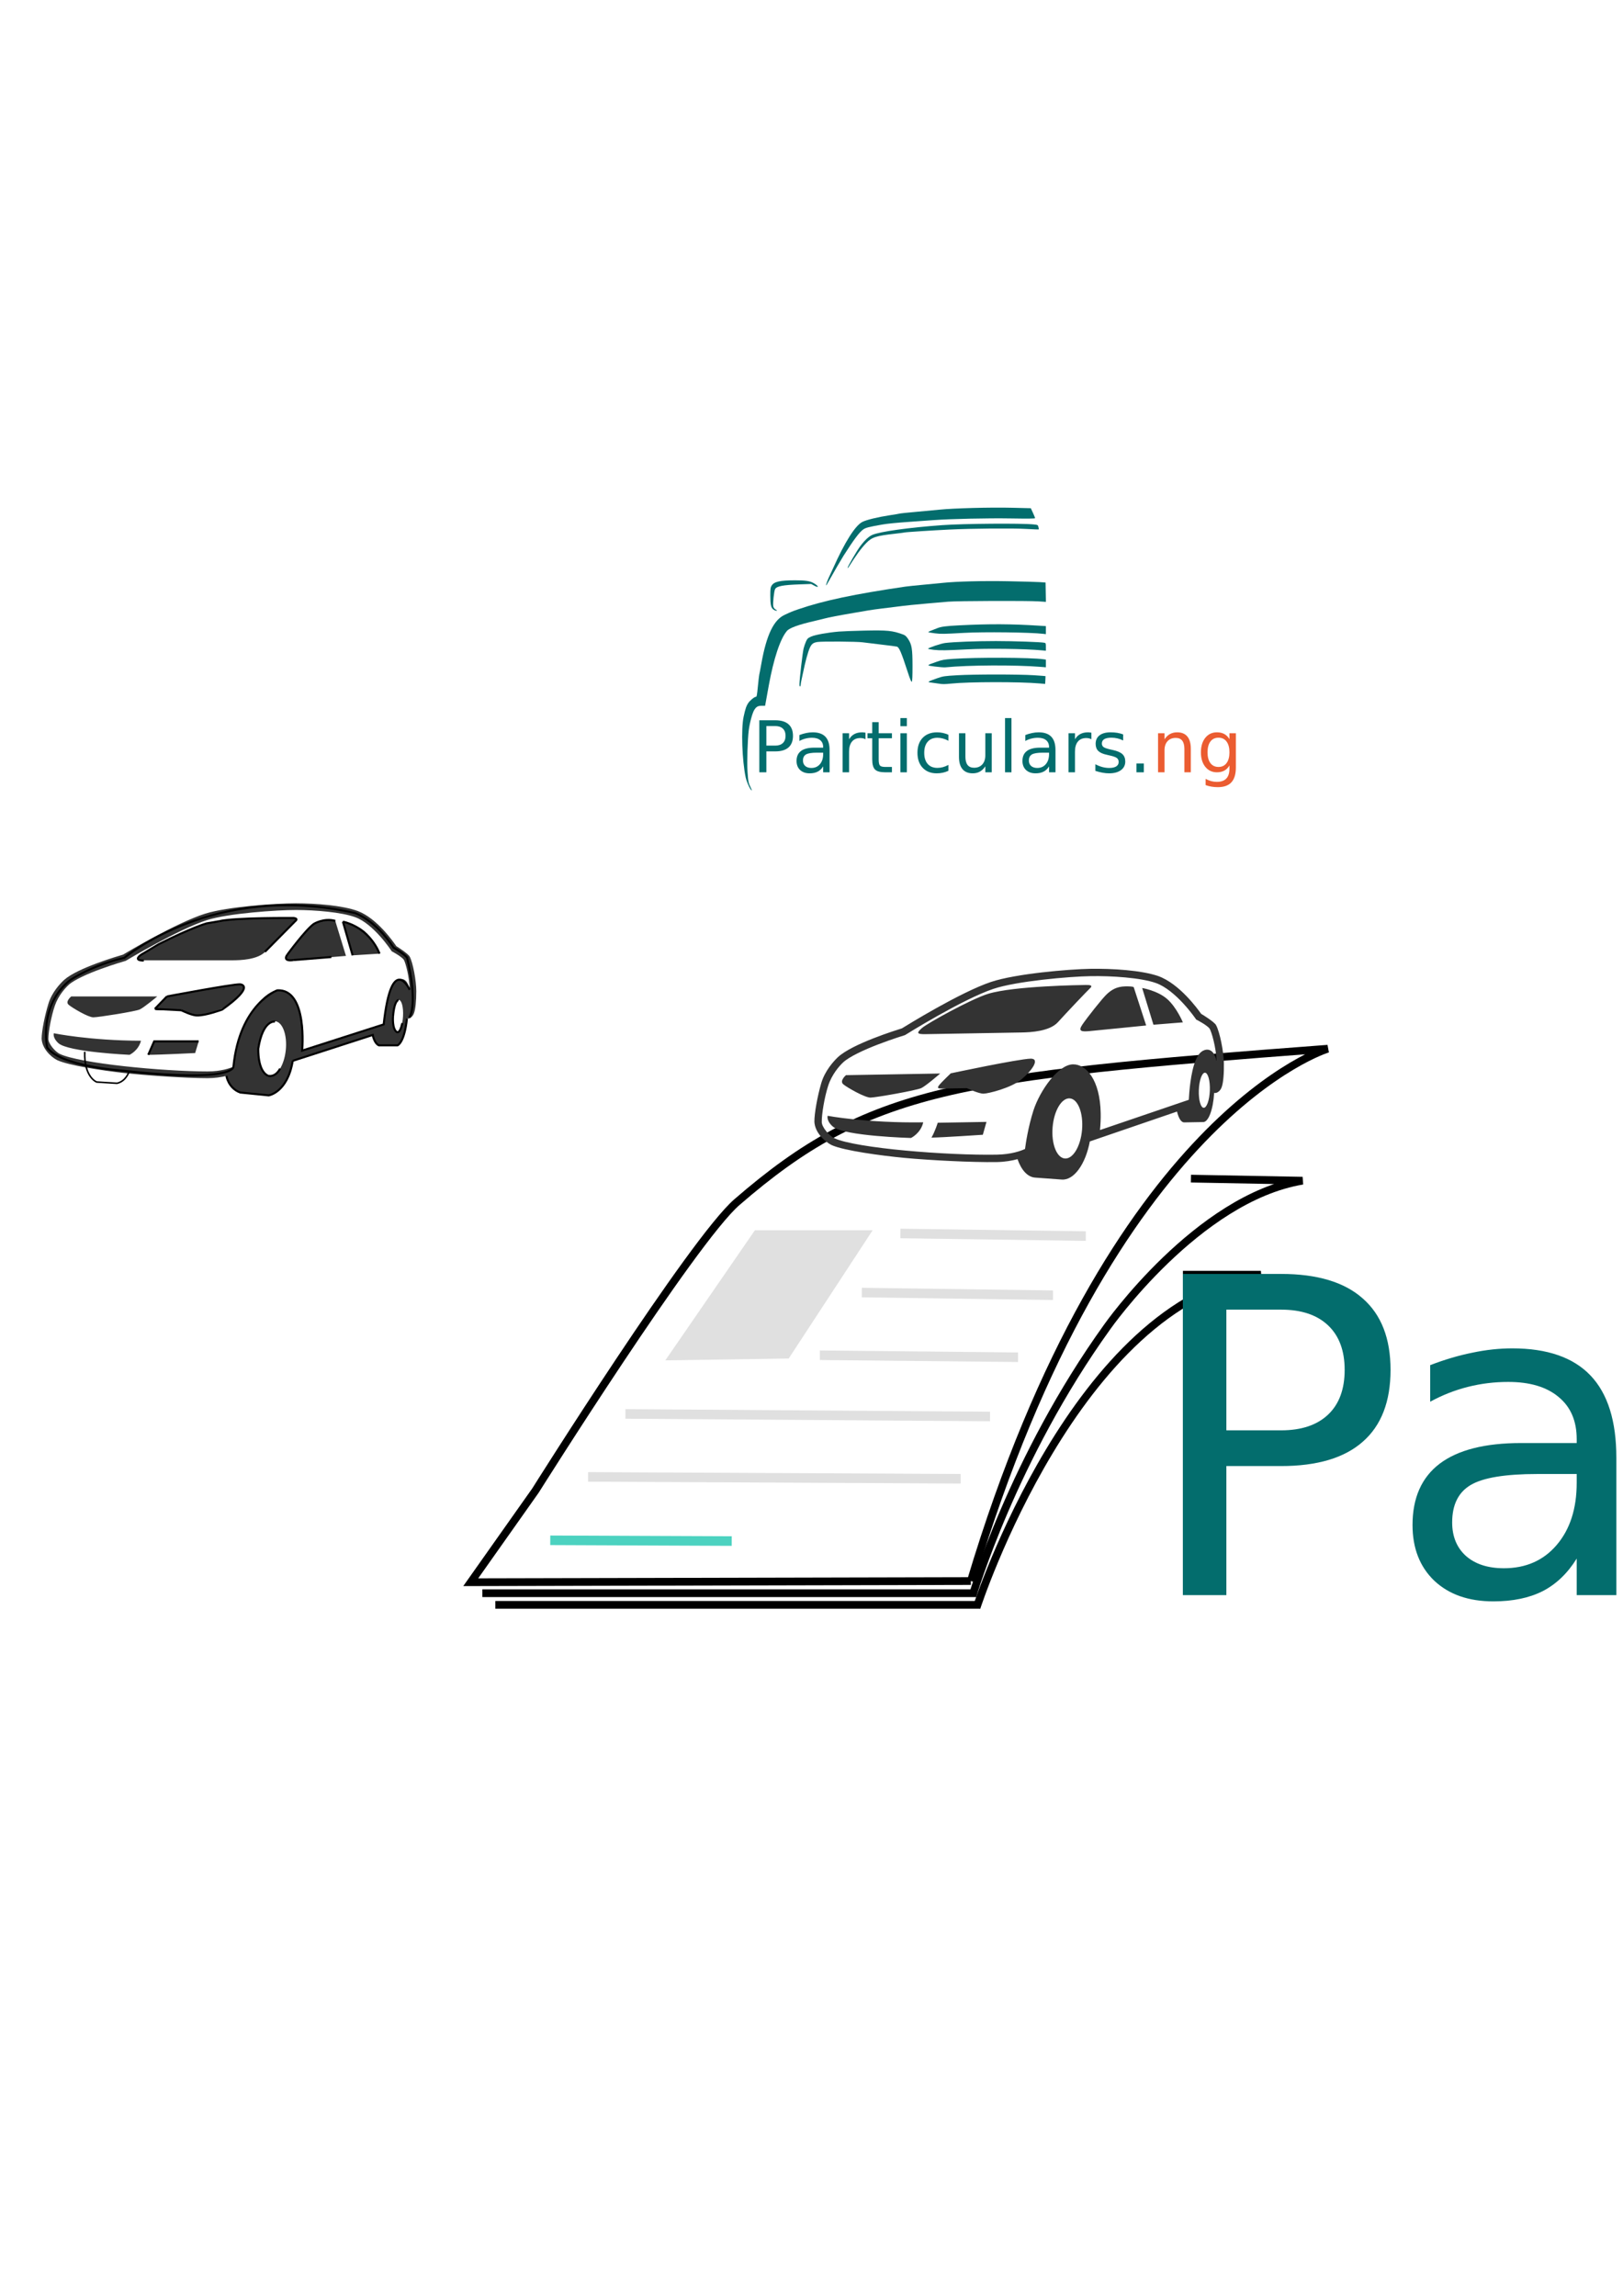 <?xml version="1.0" encoding="UTF-8" standalone="no"?>
<!-- Created with Inkscape (http://www.inkscape.org/) -->

<svg
   xmlns:dc="http://purl.org/dc/elements/1.1/"
   xmlns:cc="http://creativecommons.org/ns#"
   xmlns:rdf="http://www.w3.org/1999/02/22-rdf-syntax-ns#"
   xmlns:svg="http://www.w3.org/2000/svg"
   xmlns="http://www.w3.org/2000/svg"
   xmlns:xlink="http://www.w3.org/1999/xlink"
   xmlns:sodipodi="http://sodipodi.sourceforge.net/DTD/sodipodi-0.dtd"
   xmlns:inkscape="http://www.inkscape.org/namespaces/inkscape"
   width="210mm"
   height="297mm"
   viewBox="0 0 210 297"
   version="1.1"
   id="svg4547"
   inkscape:version="0.92.4 (5da689c313, 2019-01-14)"
   sodipodi:docname="logo.svg">
  <defs
     id="defs4541">
    <linearGradient
       inkscape:collect="always"
       xlink:href="#7db19e5e-7cc3-41df-8a16-c81cf46c1195"
       id="linearGradient1414"
       gradientUnits="userSpaceOnUse"
       gradientTransform="rotate(4.65,1291.924,-1733.373)"
       x1="758.38"
       y1="801.59"
       x2="758.38"
       y2="131.56" />
    <linearGradient
       id="7db19e5e-7cc3-41df-8a16-c81cf46c1195"
       x1="758.38"
       y1="801.59"
       x2="758.38"
       y2="131.56"
       gradientTransform="rotate(4.65,1291.924,-1733.373)"
       gradientUnits="userSpaceOnUse">
      <stop
         offset="0"
         stop-color="gray"
         stop-opacity="0.25"
         id="stop1463" />
      <stop
         offset="0.54"
         stop-color="gray"
         stop-opacity="0.12"
         id="stop1465" />
      <stop
         offset="1"
         stop-color="gray"
         stop-opacity="0.1"
         id="stop1467" />
    </linearGradient>
    <linearGradient
       inkscape:collect="always"
       xlink:href="#7db19e5e-7cc3-41df-8a16-c81cf46c1195"
       id="linearGradient1416"
       gradientTransform="rotate(-10.87,147.515,1302.021)"
       x1="685.97"
       y1="797.2"
       x2="685.97"
       y2="126.94" />
    <linearGradient
       inkscape:collect="always"
       xlink:href="#7db19e5e-7cc3-41df-8a16-c81cf46c1195"
       id="linearGradient1418"
       gradientTransform="matrix(1.339,0,0,1.339,-60.654,1223.679)"
       x1="517.93"
       y1="719.46"
       x2="517.93"
       y2="49.68" />
    <linearGradient
       inkscape:collect="always"
       xlink:href="#7db19e5e-7cc3-41df-8a16-c81cf46c1195"
       id="linearGradient1420"
       gradientTransform="matrix(1.339,0,0,1.339,-60.654,593.529)"
       x1="356.17"
       y1="639.4"
       x2="356.17"
       y2="574" />
    <linearGradient
       gradientUnits="userSpaceOnUse"
       y2="130.21"
       x2="378.37"
       y1="732.81"
       x1="378.37"
       id="a91ba363-77be-43f7-9cf6-91c4a3880d9c">
      <stop
         id="stop4162"
         stop-opacity="0.25"
         stop-color="gray"
         offset="0" />
      <stop
         id="stop4164"
         stop-opacity="0.12"
         stop-color="gray"
         offset="0.54" />
      <stop
         id="stop4166"
         stop-opacity="0.1"
         stop-color="gray"
         offset="1" />
    </linearGradient>
    <linearGradient
       xlink:href="#a91ba363-77be-43f7-9cf6-91c4a3880d9c"
       y2="248.16"
       x2="274.44"
       y1="409.32"
       x1="274.44"
       id="d1e6aa0e-d79d-4f6f-afbb-c37e9ed80ff9" />
    <linearGradient
       xlink:href="#a91ba363-77be-43f7-9cf6-91c4a3880d9c"
       y2="261.01"
       x2="274.44"
       y1="361.44"
       x1="274.44"
       id="a279b039-1afd-4281-8292-ccd5c8c9b734" />
    <clipPath
       transform="translate(-179 -60.54)"
       id="42e7b1d1-2be2-47b0-aacb-a853df270819">
      <rect
         height="96.93"
         width="143.79"
         y="322.72"
         x="381.54"
         data-name="&lt;Rectangle&gt;"
         id="cf34cfb5-9399-4bae-9cea-d47bbef6cb3a"
         style="fill:#ffffff" />
    </clipPath>
    <linearGradient
       xlink:href="#a91ba363-77be-43f7-9cf6-91c4a3880d9c"
       y2="454.87"
       x2="274.44"
       y1="616.03"
       x1="274.44"
       id="972637f2-71db-4198-9c75-a0854a7fe249" />
    <linearGradient
       xlink:href="#a91ba363-77be-43f7-9cf6-91c4a3880d9c"
       y2="467.72"
       x2="274.44"
       y1="568.15"
       x1="274.44"
       id="6c85befd-f960-412c-83e0-663d4b13bf85" />
    <clipPath
       transform="translate(-179 -60.54)"
       id="f66b8fac-771d-49bf-85c7-4ce29a79f723">
      <rect
         height="96.93"
         width="143.79"
         y="529.42"
         x="381.54"
         data-name="&lt;Rectangle&gt;"
         id="7439734d-5f7c-428f-88ce-e68b86a45c07"
         style="fill:#ffffff" />
    </clipPath>
    <linearGradient
       xlink:href="#a91ba363-77be-43f7-9cf6-91c4a3880d9c"
       gradientTransform="rotate(90,662.7,498.69)"
       y2="409.67"
       x2="688.18"
       y1="568.49"
       x1="688.18"
       id="013b841e-9a42-49b8-8a36-6db9ed002b72" />
    <linearGradient
       gradientUnits="userSpaceOnUse"
       y2="362.71"
       x2="810.6"
       y1="767.54"
       x1="810.6"
       id="f8cab3c1-d868-48bc-b87d-cd2075ddc26a"
       gradientTransform="matrix(0.265,0,0,0.265,-323.882,-16.18)">
      <stop
         id="stop4179"
         stop-opacity="0.25"
         stop-color="#b3b3b3"
         offset="0" />
      <stop
         id="stop4181"
         stop-opacity="0.1"
         stop-color="#b3b3b3"
         offset="0.54" />
      <stop
         id="stop4183"
         stop-opacity="0.05"
         stop-color="#b3b3b3"
         offset="1" />
    </linearGradient>
    <linearGradient
       gradientUnits="userSpaceOnUse"
       y2="487.6"
       x2="685.49"
       y1="507.08"
       x1="685.49"
       id="043d467e-585e-47c7-bb2c-06dd6f5be04b">
      <stop
         id="stop4186"
         stop-opacity="0.12"
         offset="0" />
      <stop
         id="stop4188"
         stop-opacity="0.09"
         offset="0.55" />
      <stop
         id="stop4190"
         stop-opacity="0.02"
         offset="1" />
    </linearGradient>
    <linearGradient
       xlink:href="#043d467e-585e-47c7-bb2c-06dd6f5be04b"
       y2="425.15"
       x2="774.99"
       y1="484.73"
       x1="774.99"
       id="be08032f-102d-431e-9b5f-1e4ebfc8159b"
       gradientTransform="matrix(0.265,0,0,0.265,-323.882,-16.18)" />
  </defs>
  <sodipodi:namedview
     id="base"
     pagecolor="#ffffff"
     bordercolor="#666666"
     borderopacity="1.0"
     inkscape:pageopacity="0.0"
     inkscape:pageshadow="2"
     inkscape:zoom="0.28551838"
     inkscape:cx="1504.0326"
     inkscape:cy="230.54728"
     inkscape:document-units="mm"
     inkscape:current-layer="layer1"
     showgrid="false"
     inkscape:window-width="1600"
     inkscape:window-height="838"
     inkscape:window-x="-8"
     inkscape:window-y="-8"
     inkscape:window-maximized="1" />
  <g
     inkscape:label="Layer 1"
     inkscape:groupmode="layer"
     id="layer1">
    <path
       style="fill:none;fill-opacity:1;stroke:#000000;stroke-width:1;stroke-linecap:butt;stroke-linejoin:miter;stroke-miterlimit:4;stroke-dasharray:none;stroke-opacity:1"
       d="m 125.618,204.533 -64.71,0.151 8.371,-11.85 c 0,0 20.351,-32.372 26.076,-37.322 17.068,-14.794 28.597,-16.238 76.448,-19.844 0,0 -28.043,8.388 -46.186,68.865 z"
       id="path5094"
       inkscape:connector-curvature="0"
       sodipodi:nodetypes="cccccc" />
    <g
       id="g5130"
       transform="translate(0.201,0.154)">
      <path
         sodipodi:nodetypes="cccc"
         inkscape:connector-curvature="0"
         id="path5096"
         d="m 125.639,206.274 c 0,0 5.168,-17.745 17.438,-34.795 0,0 11.651,-16.624 25.258,-18.892 l -14.44,-0.267"
         style="fill:none;fill-opacity:1;stroke:#000000;stroke-width:1;stroke-linecap:butt;stroke-linejoin:miter;stroke-miterlimit:4;stroke-dasharray:none;stroke-opacity:1" />
      <path
         sodipodi:nodetypes="cc"
         inkscape:connector-curvature="0"
         id="path5110"
         d="M 126.105,205.952 H 62.214"
         style="fill:none;fill-opacity:1;stroke:#000000;stroke-width:1;stroke-linecap:butt;stroke-linejoin:miter;stroke-miterlimit:4;stroke-dasharray:none;stroke-opacity:1" />
    </g>
    <g
       id="g5126"
       transform="translate(0.199,-0.116)">
      <path
         sodipodi:nodetypes="ccc"
         inkscape:connector-curvature="0"
         id="path5100"
         d="m 126.168,208.065 c 0,0 12.86,-39.569 36.781,-43.043 h -10.089"
         style="fill:none;fill-opacity:1;stroke:#000000;stroke-width:1;stroke-linecap:butt;stroke-linejoin:miter;stroke-miterlimit:4;stroke-dasharray:none;stroke-opacity:1" />
      <path
         inkscape:connector-curvature="0"
         id="path5112"
         d="M 126.642,207.729 H 63.894"
         style="fill:none;fill-opacity:1;stroke:#000000;stroke-width:1;stroke-linecap:butt;stroke-linejoin:miter;stroke-miterlimit:4;stroke-dasharray:none;stroke-opacity:1"
         sodipodi:nodetypes="cc" />
    </g>
    <g
       id="g1588"
       transform="matrix(0.265,0,0,0.265,-562.874,-331.718)">
      <path
         sodipodi:nodetypes="cccccccccccc"
         id="path1951-0"
         d="m 114.685,1863.675 c 38.807,87.65 38.352,117.202 -19.839,193.307 -19.515,25.474 -52.104,85.552 -54.841,117.617 -3.259,39.105 28.789,80.631 60.222,104.131 57.297,42.829 150.545,42.624 219.72,20.039 172.921,-45.213 575.073,33.531 683.99,17.481 168.48,-75.712 251.615,-303.099 273.373,-447.095 33.065,-138.905 -26.662,-220.239 -154.687,-233.443 -169.666,30.278 -182.849,55.243 -271.387,26.677 -323.266,67.683 -303.12,24.367 -541.276,-18.567 -89.559,-4.76 -162.431,18.197 -191.774,77.454 -23.156,76.354 -24.094,95.865 -3.499,142.399 z"
         inkscape:connector-curvature="0"
         style="opacity:0.04;fill:#6c63ff;stroke-width:1.862" />
      <g
         id="g1524">
        <polygon
           style="fill:url(#linearGradient1414)"
           points="363.91,62.28 853.53,102.43 799.57,770 309.95,729.85 "
           id="polygon1485-7"
           transform="matrix(1.339,0,0,1.339,-60.654,1223.679)" />
        <polygon
           style="fill:url(#linearGradient1416)"
           points="214,93.34 696.42,0 821.86,657.75 339.44,751.09 "
           id="polygon1489-1"
           transform="matrix(1.339,0,0,1.339,-60.654,1223.679)" />
        <polygon
           points="793.7,760.47 317.27,721.39 369.78,71.81 846.21,110.88 "
           id="polygon1487-2"
           style="opacity:0.795;fill:#016868;fill-opacity:1"
           transform="matrix(1.339,0,0,1.339,-60.654,1223.679)" />
        <polygon
           style="fill:#f9f0ae;fill-opacity:1"
           points="813.67,650.15 344.25,740.98 222.19,100.94 691.61,10.12 "
           id="polygon1491-4"
           transform="matrix(1.339,0,0,1.339,-60.654,1223.679)" />
        <rect
           style="fill:url(#linearGradient1418);stroke-width:1.339"
           x="303.836"
           y="1290.176"
           width="657.53"
           height="896.507"
           id="rect1493-9" />
        <rect
           style="fill:#ffffff;stroke-width:1.339"
           x="312.697"
           y="1302.249"
           width="639.821"
           height="872.347"
           id="rect1495-8" />
        <rect
           style="fill:url(#linearGradient1420);stroke-width:1.339"
           x="372.635"
           y="1361.834"
           width="86.909"
           height="87.539"
           id="rect1509-1" />
        <rect
           x="380.117"
           y="1369.383"
           width="71.918"
           height="72.44"
           id="rect1511-1"
           style="opacity:0.503;fill:#016868;fill-opacity:1;stroke-width:1.339" />
        <rect
           style="fill:#285657;fill-opacity:1;stroke-width:1.339"
           x="522.558"
           y="1365.933"
           width="209.771"
           height="15.098"
           id="rect1513-4" />
        <rect
           style="fill:#e0e0e0;stroke-width:1.339"
           x="522.558"
           y="1387.068"
           width="353.621"
           height="15.098"
           id="rect1515-0" />
        <rect
           style="fill:#e0e0e0;stroke-width:1.339"
           x="522.558"
           y="1408.19"
           width="353.621"
           height="15.098"
           id="rect1517-9" />
        <rect
           style="fill:#f9f0ae;fill-opacity:1;stroke-width:1.339"
           x="522.558"
           y="1498.596"
           width="209.771"
           height="15.098"
           id="rect1519-5" />
        <rect
           style="fill:#e0e0e0;stroke-width:1.339"
           x="522.558"
           y="1519.718"
           width="353.621"
           height="15.098"
           id="rect1521-59" />
        <rect
           style="fill:#e0e0e0;stroke-width:1.339"
           x="522.558"
           y="1540.853"
           width="353.621"
           height="15.098"
           id="rect1523-4" />
        <rect
           style="opacity:0.503;fill:#016868;fill-opacity:1;stroke-width:1.339"
           x="522.558"
           y="1927.881"
           width="209.771"
           height="15.098"
           id="rect1525-6" />
        <rect
           style="fill:#e0e0e0;stroke-width:1.339"
           x="522.558"
           y="1949.017"
           width="353.621"
           height="15.098"
           id="rect1527-92" />
        <rect
           style="fill:#e0e0e0;stroke-width:1.339"
           x="522.558"
           y="1970.152"
           width="353.621"
           height="15.098"
           id="rect1529-6" />
        <rect
           style="fill:#f9f0ae;fill-opacity:1;stroke-width:1.339"
           x="522.558"
           y="2039.484"
           width="209.771"
           height="15.098"
           id="rect1519-6-7" />
        <rect
           style="fill:#e0e0e0;stroke-width:1.339"
           x="522.558"
           y="2060.606"
           width="353.621"
           height="15.098"
           id="rect1521-3-8" />
        <rect
           style="fill:#e0e0e0;stroke-width:1.339"
           x="522.558"
           y="2081.74"
           width="353.621"
           height="15.098"
           id="rect1523-1-9" />
      </g>
      <g
         transform="matrix(0.739,0,0,0.739,113.952,-311.563)"
         id="g1476">
        <g
           id="g3672-4"
           transform="matrix(0.374,0,0,0.374,330.925,2497.086)">
          <path
             id="path2005-1"
             d="m 602.097,639.15 c 0,0 233.913,-149.445 395.628,-149.445 0,0 194.692,-30.324 406.461,20.928 211.769,51.251 289.993,117.705 348.705,98.194 l -246.661,7.222 z"
             inkscape:connector-curvature="0"
             style="fill:#c2c2cb;fill-opacity:1;stroke-width:1.995" />
          <g
             id="g3633-5">
            <polygon
               style="fill:#31464b;fill-opacity:1"
               points="152.6,565.6 172.26,486.83 293.86,454.5 867.68,469.58 867.68,565.6 "
               id="polygon2009-1"
               transform="matrix(1.995,0,0,1.995,-24.386,-264.494)" />
            <path
               style="fill:#285657;fill-opacity:1;stroke-width:1.995"
               inkscape:connector-curvature="0"
               d="m 1781.724,765.682 v 50.154 c 0,0 -42.354,30.723 -46.204,54.783 0,0 -60.648,15.401 -77.964,15.401 -1.576,0 -3.292,0 -5.087,0.18 a 143.999,143.999 0 0 0 6.324,-22.324 147.031,147.031 0 1 0 -288.397,0 146.772,146.772 0 0 0 9.357,29.925 h -82.234 c 0,0 -0.758,0.259 -1.995,0.798 -4.409,1.995 -14.803,7.262 -16.299,15.541 H 597.713 l -13.965,-0.12 a 144.158,144.158 0 0 0 7.98,-15.441 142.463,142.463 0 0 0 9.696,-30.663 147.151,147.151 0 1 0 -291.409,-28.927 148.428,148.428 0 0 0 2.833,28.868 146.692,146.692 0 0 0 17.436,45.685 c -9.736,-2.374 -30.982,-9.117 -30.982,-9.117 0,0 -90.473,-9.616 -113.575,-29.925 l 3.491,-2.414 14.803,-10.115 -6.743,-25.935 a 15.96,15.96 0 0 1 -1.995,-3.551 c -1.796,-4.329 -3.372,-12.369 2.973,-22.464 9.616,-15.401 4.808,-70.264 4.808,-70.264 0,0 130.912,-90.473 388.885,-110.702 0,0 6.165,4.788 18.893,5.785 8.618,0.698 20.249,-0.359 35.032,-5.785 0,0 21.167,9.616 111.72,-42.354 0,0 154.034,-105.894 356.187,-96.239 0,0 207.919,-12.529 385.034,55.86 76.329,29.446 134.403,45.147 175.799,53.446 38.224,7.681 62.224,9.097 73.216,9.217 h 0.239 c 3.591,0 5.726,0 6.484,0 h 0.319 c 0,0 0,22.923 1.217,49.995 v 0.14 c 0.439,9.416 1.037,19.332 1.875,28.967 v 0.599 c 2.314,26.833 6.304,51.212 13.227,56.039 z"
               id="path2011-4" />
            <path
               style="fill:#c2c2cb;fill-opacity:1;stroke-width:1.995"
               inkscape:connector-curvature="0"
               d="m 223.871,733.563 c 0,0 57.995,-45.247 130.193,-35.611 0,0 -65.695,51.99 -95.301,48.618 l -5.047,-4.329 -29.925,1.676 c 0,0 -4.469,-6.982 0.08,-10.354 z"
               id="path2013-0" />
            <path
               style="opacity:0.2;fill:#ffffff;stroke-width:1.995"
               inkscape:connector-curvature="0"
               d="m 280.17,811.847 v 26.713 c 0,0 -1.995,25.516 -25.037,26.474 l -65.835,3.252 14.783,-10.115 -6.743,-25.935 a 15.421,15.421 0 0 1 -1.995,-3.531 c 5.985,-5.506 20.09,-14.803 48.778,-16.798 z"
               id="path2015-75" />
            <path
               style="opacity:0.2;fill:#ffffff;stroke-width:1.995"
               inkscape:connector-curvature="0"
               d="m 586.522,699.887 50.533,-1.995 c 0,0 -20.449,16.12 -34.892,17.576 -14.444,1.456 -15.641,-15.581 -15.641,-15.581 z"
               id="path2017-6" />
            <path
               style="opacity:0.2;fill:#ffffff;stroke-width:1.995"
               inkscape:connector-curvature="0"
               d="m 692.895,853.183 c 0,0 456.994,-63.541 567.457,-43.331 0,0 32.479,2.175 44.768,15.162 12.289,12.987 0,4.569 0,4.569 z"
               id="path2019-38" />
            <path
               style="opacity:0.5;fill:#c2c2cb;fill-opacity:1;stroke-width:1.995"
               inkscape:connector-curvature="0"
               d="m 948.713,674.85 c 0,0 5.785,-10.833 15.162,-11.072 l 60.887,-3.132 c 0,0 -0.958,8.419 -11.79,11.551 z"
               id="path2021-8" />
            <path
               style="opacity:0.5;fill:#c2c2cb;fill-opacity:1;stroke-width:1.995"
               inkscape:connector-curvature="0"
               d="m 1301.03,656.556 c 0,0 5.785,-10.833 15.162,-11.072 l 60.887,-3.212 c 0,0 -0.958,8.419 -11.79,11.551 z"
               id="path2023-0" />
            <path
               style="fill:#c2c2cb;fill-opacity:1;stroke-width:1.995"
               inkscape:connector-curvature="0"
               d="m 1093.131,508.128 -46.723,122.533 -168.457,0.18 H 834.579 796.854 764.236 727.288 c 0,0 22.504,-16.519 58.753,-37.566 11.97,-6.982 25.556,-14.444 40.299,-21.945 13.566,-6.943 28.169,-13.965 43.511,-20.628 11.97,-5.267 24.578,-10.334 37.466,-15.062 58.433,-21.366 124.109,-35.71 185.814,-27.511 z"
               id="path2025-3" />
            <path
               style="fill:#c2c2cb;fill-opacity:1;stroke-width:1.995"
               inkscape:connector-curvature="0"
               d="m 1357.827,597.604 c 0,0 -70.383,10.434 -137.555,18.154 -25.676,2.953 -50.872,5.506 -71.501,6.923 l -2.873,0.2 c -7.98,0.519 -15.381,0.858 -21.666,0.978 -9.975,0.18 -17.436,-0.259 -21.167,-1.456 l 19.411,-117.206 c 0,0 23.94,0.259 59.351,1.995 l 7.74,0.419 c 7.362,0.419 15.122,0.898 23.222,1.456 11.571,0.798 23.76,1.756 36.329,2.913 60.688,5.566 129.435,15.561 172.966,33.556 92.628,38.344 -64.259,52.069 -64.259,52.069 z"
               id="path2027-2" />
            <path
               style="fill:#c2c2cb;fill-opacity:1;stroke-width:1.995"
               inkscape:connector-curvature="0"
               d="m 1682.213,656.556 v 31.282 c 0,0 -50.533,0.718 -39.7,-9.376 a 154.832,154.832 0 0 0 19.012,-21.945 z"
               id="path2029-4" />
            <path
               style="fill:#c2c2cb;fill-opacity:1;stroke-width:1.995"
               inkscape:connector-curvature="0"
               d="m 1757.924,684.646 -41.037,3.212 v -37.606 c 0,0 19.012,-26.713 38.025,2.893 l 1.097,1.736 z"
               id="path2031-8" />
            <circle
               style="fill:#34383b;fill-opacity:1;stroke-width:1.995"
               cx="457.186"
               cy="834.988"
               r="117.445"
               id="circle2033-8" />
            <path
               style="fill:#d7d7e2;fill-opacity:1;stroke-width:1.995"
               inkscape:connector-curvature="0"
               d="m 551.39,834.889 a 94.523,94.523 0 1 1 -1.995,-19.152 94.722,94.722 0 0 1 1.995,19.152 z"
               id="path2035-5" />
            <ellipse
               style="opacity:0.5;fill:#848484;fill-opacity:1;stroke-width:1.995"
               cx="457.046"
               cy="834.869"
               rx="80.977"
               ry="81.176"
               id="ellipse2037-7" />
            <path
               style="fill:#d7d7e2;fill-opacity:1;stroke-width:1.995"
               inkscape:connector-curvature="0"
               d="m 484.138,744.256 v 3.431 l -26.952,89.236 -21.626,-94.144 a 94.742,94.742 0 0 1 48.578,1.476 z"
               id="path2039-4" />
            <path
               style="fill:#d7d7e2;fill-opacity:1;stroke-width:1.995"
               inkscape:connector-curvature="0"
               d="m 483.939,925.561 a 94.762,94.762 0 0 1 -47.501,1.636 L 457.166,836.924 Z"
               id="path2041-3" />
            <path
               style="fill:#d7d7e2;fill-opacity:1;stroke-width:1.995"
               inkscape:connector-curvature="0"
               d="m 551.39,834.889 a 94.722,94.722 0 0 1 -4.509,29.007 h -0.379 l -89.236,-26.952 92.289,-21.187 a 95.241,95.241 0 0 1 1.835,19.132 z"
               id="path2043-6" />
            <path
               style="fill:#d7d7e2;fill-opacity:1;stroke-width:1.995"
               inkscape:connector-curvature="0"
               d="m 457.186,836.924 -89.236,26.952 h -0.698 a 95.52,95.52 0 0 1 -2.574,-48.199 z"
               id="path2045-7" />
            <circle
               style="fill:#182a7c;stroke-width:1.995"
               cx="457.046"
               cy="834.869"
               r="10.354"
               id="circle2047-6" />
            <circle
               style="fill:#414448;fill-opacity:1;stroke-width:1.995"
               cx="1513.875"
               cy="834.988"
               r="117.445"
               id="circle2049-3" />
            <path
               style="fill:#d7d7e2;fill-opacity:1;stroke-width:1.995"
               inkscape:connector-curvature="0"
               d="m 1608.099,834.889 a 94.523,94.523 0 1 1 -1.995,-19.152 94.722,94.722 0 0 1 1.995,19.152 z"
               id="path2051-9" />
            <ellipse
               style="opacity:0.5;fill:#adadb3;fill-opacity:1;stroke-width:1.995"
               cx="1513.756"
               cy="834.869"
               rx="80.977"
               ry="81.176"
               id="ellipse2053-5" />
            <path
               style="fill:#d7d7e2;fill-opacity:1;stroke-width:1.995"
               inkscape:connector-curvature="0"
               d="m 1540.828,744.256 v 3.431 l -26.952,89.236 -21.626,-94.144 a 94.742,94.742 0 0 1 48.578,1.476 z"
               id="path2055-4" />
            <path
               style="fill:#d7d7e2;fill-opacity:1;stroke-width:1.995"
               inkscape:connector-curvature="0"
               d="m 1540.649,925.561 a 94.762,94.762 0 0 1 -47.501,1.636 l 20.728,-90.274 z"
               id="path2057-8" />
            <path
               style="fill:#d7d7e2;fill-opacity:1;stroke-width:1.995"
               inkscape:connector-curvature="0"
               d="m 1608.099,834.889 a 94.722,94.722 0 0 1 -4.509,29.007 h -0.459 l -89.256,-26.972 92.289,-21.187 a 95.241,95.241 0 0 1 1.935,19.152 z"
               id="path2059-2" />
            <path
               style="fill:#d7d7e2;fill-opacity:1;stroke-width:1.995"
               inkscape:connector-curvature="0"
               d="m 1513.876,836.924 -89.236,26.952 h -0.698 a 95.52,95.52 0 0 1 -2.574,-48.199 z"
               id="path2061-7" />
            <circle
               style="fill:#182a7c;stroke-width:1.995"
               cx="1513.756"
               cy="834.869"
               r="10.354"
               id="circle2063-8" />
            <path
               style="opacity:0.2;fill:#ffffff;stroke-width:1.995"
               inkscape:connector-curvature="0"
               d="m 826.36,571.449 -29.506,59.471 h -32.618 l 21.805,-37.526 c 12.03,-6.982 25.576,-14.424 40.319,-21.945 z"
               id="path2065-1" />
            <path
               style="opacity:0.2;fill:#ffffff;stroke-width:1.995"
               inkscape:connector-curvature="0"
               d="m 907.317,535.759 -29.386,95.101 h -43.371 l 35.311,-80.079 c 12.05,-5.227 24.578,-10.254 37.446,-15.022 z"
               id="path2067-3" />
            <path
               style="opacity:0.2;fill:#ffffff;stroke-width:1.995"
               inkscape:connector-curvature="0"
               d="m 1212.831,509.166 -64.019,113.535 -2.873,0.2 c -7.98,0.519 -15.381,0.858 -21.666,0.978 l 57.596,-116.568 7.74,0.419 c 7.262,0.399 15.082,0.878 23.222,1.436 z"
               id="path2069-0" />
            <polygon
               style="opacity:0.2;fill:none;stroke:#ffffff;stroke-miterlimit:10"
               points="537.15,449.18 377.34,448.63 359.02,574.82 512.03,571.47 "
               stroke-miterlimit="10"
               id="polygon2071-2"
               transform="matrix(1.995,0,0,1.995,-24.386,-264.494)" />
            <path
               style="opacity:0.5;fill:#182132;fill-opacity:1;stroke-width:1.995"
               inkscape:connector-curvature="0"
               d="m 1295.543,894.519 c -4.409,1.995 -14.803,7.262 -16.299,15.541 H 597.713 l -13.965,-0.12 a 144.158,144.158 0 0 0 7.98,-15.441 z"
               id="path2073-3" />
            <path
               style="opacity:0.1;stroke-width:1.995"
               inkscape:connector-curvature="0"
               d="m 1010.039,788.585 h -0.698 c 0,0 22.942,-6.184 0.698,0 z"
               id="path2119-7" />
            <path
               style="opacity:0.1;stroke-width:1.995"
               inkscape:connector-curvature="0"
               d="m 1199.704,904.115 v 3.391 a 7.381,7.381 0 0 1 0,-3.391 z"
               id="path2123-5" />
          </g>
        </g>
        <path
           style="opacity:0.1;fill:#6c63ff;stroke-width:1.064"
           inkscape:connector-curvature="0"
           d="m 342.308,2700.295 c 22.175,50.085 21.915,66.972 -11.337,110.46 -11.151,14.556 -29.774,48.886 -31.338,67.209 -1.862,22.345 16.451,46.074 34.412,59.503 32.741,24.473 86.025,24.357 125.554,11.451 98.811,-25.836 413.182,19.16 475.42,9.989 78.403,-23.517 59.237,-53.022 90.506,-94.684 58.542,-78.001 55.45,-93.855 65.706,-160.798 6.884,-36.38 12.598,-58.491 -3.192,-91.966 -16.748,-35.412 -46.245,-37.417 -85.2,-41.429 -96.952,17.302 -104.485,31.567 -155.078,15.244 -184.723,38.675 -257.782,13.924 -393.87,-10.61 -51.176,-2.72 -92.817,10.398 -109.585,44.259 -13.232,43.631 -13.768,54.78 -1.999,81.371 z"
           id="path1951-0-6"
           sodipodi:nodetypes="ccccccsccccccc" />
      </g>
    </g>
    <path
       style="fill:#333333;fill-opacity:1;stroke-width:0.682"
       inkscape:connector-curvature="0"
       d="m 157.334,132.592 c -0.279,-0.436 -1.77,-1.357 -1.914,-1.433 -0.449,-0.628 -2.811,-3.905 -5.561,-4.891 -2.189,-0.756 -5.964,-0.981 -8.782,-0.937 -2.826,0.053 -9.629,0.625 -12.858,1.7 -3.993,1.343 -10.865,5.6 -11.517,6.002 -0.667,0.216 -6.406,1.975 -8.299,3.74 -0.508,0.488 -1.674,1.726 -2.153,3.388 -0.479,1.661 -0.89,3.879 -0.876,4.974 0.075,1.323 1.246,2.512 2.253,3.01 1.599,0.717 6.416,1.364 9.431,1.649 3.051,0.29 8.716,0.592 11.92,0.537 1.054,-0.019 1.96,-0.181 2.68,-0.375 0.482,1.382 1.274,2.299 2.247,2.383 l 3.452,0.254 c 1.587,0.139 3.099,-1.973 3.655,-4.93 l 11.281,-3.864 c 0.204,0.843 0.525,1.386 0.907,1.401 l 2.475,-0.043 c 0.685,0.024 1.304,-1.644 1.421,-3.765 0.05,-0.001 0.101,0.01 0.154,0.006 0.271,-0.017 0.67,-0.276 0.838,-0.799 0.19,-0.539 0.294,-1.695 0.27,-3.098 -0.027,-1.458 -0.528,-4.014 -1.025,-4.909 z m -17.327,13.559 c -0.182,2.147 -1.183,3.811 -2.234,3.718 -1.052,-0.093 -1.758,-1.909 -1.576,-4.055 0.181,-2.148 1.183,-3.812 2.234,-3.72 1.052,0.093 1.756,1.909 1.576,4.056 z m 16.535,-5.082 c -0.048,1.252 -0.404,2.255 -0.796,2.241 -0.396,-0.014 -0.675,-1.043 -0.628,-2.296 0.047,-1.252 0.402,-2.255 0.796,-2.241 0.394,0.014 0.674,1.042 0.628,2.296 z m 0.591,-4.603 c -0.156,-0.319 -0.455,-0.681 -0.951,-0.68 -0.031,-0.006 -0.054,0.005 -0.074,0.006 -0.731,0.086 -1.11,0.7 -1.391,1.342 -0.672,1.608 -0.85,4.223 -0.897,5.141 l -11.493,3.914 c 0.077,-0.781 0.104,-1.499 0.092,-2.162 -0.077,-4.336 -1.88,-6.378 -3.607,-6.336 -1.878,0.046 -4.242,3.341 -5.099,5.978 -0.688,2.169 -0.993,4.261 -1.085,4.972 -0.007,0.001 -0.015,0.003 -0.021,0.005 -0.473,0.22 -1.707,0.694 -3.645,0.728 -3.15,0.056 -7.703,-0.148 -11.814,-0.531 -4.099,-0.375 -7.822,-0.963 -9.123,-1.569 -0.693,-0.278 -1.737,-1.493 -1.695,-2.156 -0.02,-0.894 0.331,-3.137 0.83,-4.663 0.481,-1.489 1.465,-2.574 1.905,-2.991 0.767,-0.748 2.804,-1.685 4.599,-2.367 1.802,-0.693 3.379,-1.172 3.382,-1.173 l 0.06,-0.023 0.054,-0.032 c 0.004,-0.001 1.837,-1.151 4.183,-2.47 2.344,-1.32 5.205,-2.808 7.18,-3.469 2.986,-1.009 9.849,-1.606 12.571,-1.649 2.735,-0.052 6.512,0.2 8.451,0.882 1.259,0.432 2.582,1.589 3.554,2.646 0.976,1.054 1.606,1.985 1.609,1.987 l 0.069,0.101 0.11,0.057 c 10e-4,4e-5 0.358,0.18 0.753,0.427 0.391,0.233 0.828,0.586 0.874,0.695 0.233,0.363 0.836,2.373 0.908,4.237 -0.073,-0.311 -0.162,-0.599 -0.291,-0.851 z m -16.08,-8.634 c 0.375,-0.35 0.031,-0.421 -0.579,-0.41 -0.611,0.01 -9.262,0.123 -12.599,1.138 -2.204,0.669 -7.864,3.805 -8.578,4.43 -0.714,0.623 -0.711,0.815 0.471,0.794 l 12.386,-0.216 c 1.22,-0.021 3.658,-0.14 4.742,-1.344 1.086,-1.204 3.781,-4.041 4.155,-4.391 z m -28.411,14.161 c 0.718,-0.013 5.955,-0.94 6.561,-1.228 0.607,-0.289 2.45,-1.889 2.45,-1.889 l -12.191,0.213 c 0,0 -0.886,0.746 -0.34,1.19 0.548,0.443 2.801,1.727 3.52,1.714 z m 20.719,-5.04 c -1.664,0.051 -10.34,1.899 -10.34,1.899 0,0 -1.216,1.153 -1.521,1.551 -0.305,0.398 -0.071,0.433 0.554,0.422 0.625,-0.011 3.048,-0.053 3.048,-0.053 0,0 1.53,0.722 2.155,0.711 0.624,-0.011 3.567,-0.731 4.917,-1.855 1.349,-1.123 2.44,-2.676 1.187,-2.676 z m 12.242,-9.349 c -1.13,0.02 -1.793,0.457 -2.383,0.999 -0.591,0.542 -2.594,3.093 -3.178,3.954 -0.584,0.861 -0.09,0.923 0.896,0.835 0.987,-0.088 7.364,-0.731 7.364,-0.731 l -1.603,-4.934 c 10e-4,-1e-5 0.032,-0.142 -1.096,-0.123 z m 5.383,1.607 c -1.255,-1.077 -3.201,-1.397 -3.201,-1.397 l 1.459,4.752 3.808,-0.307 c -8.3e-4,5e-5 -0.813,-1.971 -2.066,-3.048 z m -30.46,17.958 c 1.602,-0.028 6.643,-0.37 6.643,-0.37 l 0.471,-1.663 -6.307,0.11 c 6.8e-4,-2e-5 -0.315,1.043 -0.807,1.923 z m -12.754,-1.421 c 1.43,1.232 10.103,1.467 10.103,1.467 0,0 1.263,-0.605 1.582,-2.024 -7.291,0.109 -12.368,-0.844 -12.368,-0.844 0,0 -0.206,0.634 0.683,1.401 z"
       id="path4418" />
    <rect
       style="fill:#e0e0e0;stroke-width:0.201"
       x="81.289"
       y="181.727"
       width="47.175"
       height="1.236"
       transform="matrix(1,0.007,-0.002,1,0,0)"
       id="rect4264" />
    <rect
       style="fill:#e0e0e0;stroke-width:0.231"
       x="76.663"
       y="190.059"
       width="48.209"
       height="1.236"
       transform="matrix(1,0.005,-0.003,1,0,0)"
       id="rect4266" />
    <rect
       style="opacity:0.7;fill:#00bfa6;stroke-width:0.265"
       x="72.031"
       y="198.345"
       width="23.482"
       height="1.236"
       transform="rotate(0.24)"
       id="rect4268" />
    <path
       style="fill:#333333;fill-opacity:1;stroke-width:0.622"
       inkscape:connector-curvature="0"
       d="m 53.007,123.742 c -0.248,-0.402 -1.594,-1.266 -1.724,-1.338 -0.4,-0.58 -2.503,-3.609 -4.998,-4.552 -1.986,-0.725 -5.428,-0.991 -8,-0.995 -2.58,0.004 -8.797,0.417 -11.761,1.347 -3.666,1.162 -10.005,4.937 -10.606,5.294 -0.612,0.186 -5.878,1.701 -7.633,3.281 -0.471,0.437 -1.556,1.549 -2.019,3.057 -0.464,1.508 -0.874,3.526 -0.879,4.526 0.048,1.208 1.097,2.312 2.008,2.783 1.447,0.68 5.833,1.347 8.581,1.655 2.78,0.313 7.945,0.679 10.87,0.68 0.962,-1.6e-4 1.792,-0.134 2.452,-0.3 0.418,1.269 1.126,2.118 2.012,2.211 l 3.146,0.287 c 1.446,0.152 2.859,-1.751 3.414,-4.441 l 10.357,-3.347 c 0.173,0.772 0.457,1.273 0.805,1.293 l 2.26,-9e-5 c 0.625,0.033 1.217,-1.479 1.357,-3.413 0.045,-1.7e-4 0.092,0.011 0.141,0.008 0.248,-0.011 0.616,-0.241 0.778,-0.716 0.182,-0.489 0.296,-1.542 0.296,-2.823 -0.002,-1.331 -0.418,-3.671 -0.858,-4.496 z M 36.978,135.84 c -0.2,1.956 -1.14,3.459 -2.098,3.358 -0.959,-0.101 -1.574,-1.77 -1.373,-3.726 0.199,-1.957 1.14,-3.461 2.098,-3.359 0.959,0.102 1.573,1.77 1.373,3.727 z m 15.171,-4.375 c -0.063,1.142 -0.405,2.052 -0.762,2.032 -0.361,-0.019 -0.599,-0.963 -0.536,-2.105 0.062,-1.142 0.403,-2.052 0.762,-2.032 0.359,0.019 0.599,0.961 0.536,2.105 z m 0.612,-4.192 c -0.137,-0.294 -0.405,-0.629 -0.857,-0.635 -0.028,-0.006 -0.049,0.004 -0.067,0.005 -0.668,0.067 -1.024,0.621 -1.291,1.202 -0.639,1.457 -0.843,3.84 -0.9,4.678 l -10.551,3.389 c 0.083,-0.711 0.119,-1.367 0.119,-1.972 -0.001,-3.958 -1.614,-5.851 -3.19,-5.84 -1.715,0.012 -3.924,2.981 -4.749,5.374 -0.663,1.968 -0.975,3.872 -1.069,4.52 -0.006,0.001 -0.014,0.003 -0.02,0.005 -0.435,0.193 -1.569,0.606 -3.338,0.606 -2.876,0.001 -7.027,-0.258 -10.774,-0.673 -3.735,-0.408 -7.123,-1.004 -8.301,-1.577 -0.628,-0.264 -1.561,-1.39 -1.513,-1.995 -0.004,-0.816 0.352,-2.858 0.831,-4.243 0.463,-1.352 1.378,-2.325 1.786,-2.699 0.712,-0.67 2.586,-1.493 4.235,-2.087 1.655,-0.604 3.103,-1.016 3.105,-1.017 l 0.056,-0.02 0.05,-0.028 c 0.004,-10e-4 1.695,-1.021 3.857,-2.187 2.16,-1.167 4.795,-2.48 6.608,-3.052 2.741,-0.873 9.014,-1.309 11.499,-1.305 2.497,-0.004 5.94,0.286 7.698,0.94 1.143,0.414 2.331,1.491 3.202,2.471 0.874,0.978 1.434,1.837 1.437,1.839 l 0.061,0.093 0.099,0.053 c 0.001,5e-5 0.324,0.17 0.681,0.401 0.353,0.218 0.746,0.548 0.787,0.648 0.207,0.335 0.726,2.179 0.762,3.882 -0.061,-0.285 -0.138,-0.549 -0.252,-0.782 z m -14.537,-8.136 c 0.348,-0.314 0.035,-0.383 -0.521,-0.383 -0.558,-2.4e-4 -8.454,-0.035 -11.516,0.838 -2.022,0.576 -7.237,3.347 -7.899,3.906 -0.661,0.558 -0.661,0.732 0.418,0.732 h 11.307 c 1.114,1.9e-4 3.34,-0.07 4.349,-1.151 1.011,-1.082 3.515,-3.627 3.862,-3.942 z m -26.154,12.471 c 0.656,-2.4e-4 5.45,-0.763 6.008,-1.016 0.559,-0.254 2.266,-1.685 2.266,-1.685 l -11.13,-1e-5 c 0,0 -0.821,0.667 -0.329,1.08 0.494,0.413 2.529,1.62 3.185,1.62 z m 18.989,-4.269 c -1.52,0.02 -9.467,1.569 -9.467,1.569 0,0 -1.128,1.033 -1.413,1.391 -0.285,0.358 -0.071,0.394 0.499,0.394 0.571,2e-5 2.783,0 2.783,0 0,0 1.385,0.683 1.955,0.683 0.57,3e-5 3.267,-0.61 4.517,-1.614 1.249,-1.003 2.269,-2.403 1.126,-2.423 z m 11.321,-8.337 c -1.032,-7e-5 -1.644,0.388 -2.19,0.874 -0.548,0.485 -2.416,2.781 -2.963,3.558 -0.547,0.776 -0.097,0.841 0.805,0.776 0.902,-0.065 6.732,-0.55 6.732,-0.55 l -1.385,-4.528 c 0.001,1e-5 0.032,-0.129 -0.998,-0.129 z m 4.887,1.553 c -1.128,-1.003 -2.899,-1.326 -2.899,-1.326 l 1.256,4.36 3.48,-0.22 c -7.93e-4,3e-5 -0.711,-1.811 -1.837,-2.815 z m -28.085,15.904 c 1.462,1e-4 6.068,-0.232 6.068,-0.232 l 0.457,-1.51 -5.758,3e-5 c 6.09e-4,-1e-5 -0.304,0.946 -0.767,1.742 z M 7.565,134.958 c 1.285,1.147 9.197,1.5 9.197,1.5 0,0 1.162,-0.532 1.476,-1.822 -6.655,-0.016 -11.274,-0.967 -11.274,-0.967 0,0 -0.198,0.576 0.601,1.289 z"
       id="path4418-3" />
    <path
       style="fill:none;stroke:#000000;stroke-width:0.265px;stroke-linecap:butt;stroke-linejoin:miter;stroke-opacity:1"
       d="m 9.093,126.781 c 0,0 2.826,-1.93 6.994,-2.867 0,0 11.639,-9.936 29.823,-5.8 0,0 2.629,0.837 5.015,4.482 0,0 1.245,0.709 1.738,1.274 0,0 1.462,5.661 0.304,7.775"
       id="path5765"
       inkscape:connector-curvature="0"
       sodipodi:nodetypes="cccccc" />
    <path
       style="fill:none;stroke:#000000;stroke-width:0.265px;stroke-linecap:butt;stroke-linejoin:miter;stroke-opacity:1"
       d="m 53.013,128.05 c 0,0 -2.328,-4.984 -3.368,4.474 l -10.551,3.389 c 0,0 0.753,-8.002 -3.215,-7.799 0,0 -4.862,1.721 -5.675,9.881 0,0 0.264,2.153 -14.725,0.474"
       id="path5767"
       inkscape:connector-curvature="0"
       sodipodi:nodetypes="cccccc" />
    <path
       style="fill:none;stroke:#000000;stroke-width:0.265px;stroke-linecap:butt;stroke-linejoin:miter;stroke-opacity:1"
       d="m 15.481,138.468 c 0,0 -7.596,-0.537 -9.378,-2.949 0,0 -1.185,-5.436 2.991,-8.738"
       id="path5769"
       inkscape:connector-curvature="0"
       sodipodi:nodetypes="ccc" />
    <path
       style="fill:none;stroke:#000000;stroke-width:0.265px;stroke-linecap:butt;stroke-linejoin:miter;stroke-opacity:1"
       d="m 25.708,134.716 -5.758,3e-5 c 0,0 -0.767,1.742 -0.767,1.742 10e-6,1.4e-4 10e-6,1.4e-4 10e-6,1.4e-4"
       id="path5771"
       inkscape:connector-curvature="0" />
    <path
       style="fill:none;stroke:#000000;stroke-width:0.265px;stroke-linecap:butt;stroke-linejoin:miter;stroke-opacity:1"
       d="m 21.592,128.908 c 0,0 8.459,-1.599 9.467,-1.569 0,0 2.114,0.112 -2.309,3.265 0,0 -2.15,0.799 -3.256,0.758 -0.655,0.021 -2.033,-0.669 -2.033,-0.669"
       id="path5775"
       inkscape:connector-curvature="0"
       sodipodi:nodetypes="ccccc" />
    <path
       style="fill:none;stroke:#000000;stroke-width:0.265px;stroke-linecap:butt;stroke-linejoin:miter;stroke-opacity:1"
       d="m 21.592,128.908 -1.552,1.608"
       id="path5779"
       inkscape:connector-curvature="0" />
    <path
       style="fill:none;stroke:#000000;stroke-width:0.265px;stroke-linecap:butt;stroke-linejoin:miter;stroke-opacity:1"
       d="m 34.278,123.131 3.945,-3.993 c 0,0 0.415,-0.292 -0.201,-0.378 0,0 -7.696,-0.072 -9.683,0.419"
       id="path5783"
       inkscape:connector-curvature="0" />
    <path
       style="fill:none;stroke:#000000;stroke-width:0.265px;stroke-linecap:butt;stroke-linejoin:miter;stroke-opacity:1"
       d="m 37.168,123.509 c 0,0 2.346,-3.2 3.432,-3.982 0,0 1.313,-0.819 2.778,-0.395"
       id="path5785"
       inkscape:connector-curvature="0" />
    <path
       style="fill:none;stroke:#000000;stroke-width:0.265px;stroke-linecap:butt;stroke-linejoin:miter;stroke-opacity:1"
       d="m 37.168,123.509 c 0,0 -0.717,0.919 0.825,0.688"
       id="path5787"
       inkscape:connector-curvature="0" />
    <path
       style="fill:none;stroke:#000000;stroke-width:0.265px;stroke-linecap:butt;stroke-linejoin:miter;stroke-opacity:1"
       d="m 44.369,119.229 1.256,4.36"
       id="path5789"
       inkscape:connector-curvature="0" />
    <path
       style="fill:none;stroke:#000000;stroke-width:0.265px;stroke-linecap:butt;stroke-linejoin:miter;stroke-opacity:1"
       d="m 49.104,123.37 c 0,0 -1.112,-3.266 -4.736,-4.141"
       id="path5791"
       inkscape:connector-curvature="0" />
    <path
       style="fill:none;stroke:#000000;stroke-width:0.265px;stroke-linecap:butt;stroke-linejoin:miter;stroke-opacity:1"
       d="m 29.299,139.18 c 0,0 0.229,1.582 1.785,2.155 l 3.686,0.369 c 0,0 2.437,-0.375 3.102,-4.467"
       id="path5797"
       inkscape:connector-curvature="0" />
    <path
       style="fill:none;stroke:#000000;stroke-width:0.265px;stroke-linecap:butt;stroke-linejoin:miter;stroke-opacity:1"
       d="m 35.589,132.161 c 0,0 -1.556,-0.328 -2.171,3.481 0,0 -0.123,2.908 1.27,3.522"
       id="path5801"
       inkscape:connector-curvature="0" />
    <path
       style="fill:none;stroke:#000000;stroke-width:0.265px;stroke-linecap:butt;stroke-linejoin:miter;stroke-opacity:1"
       d="m 34.688,139.164 c 0,0 0.881,0.307 1.556,-0.921"
       id="path5803"
       inkscape:connector-curvature="0" />
    <path
       style="fill:none;stroke:#000000;stroke-width:0.265px;stroke-linecap:butt;stroke-linejoin:miter;stroke-opacity:1"
       d="m 37.872,137.236 10.357,-3.347 c 0,0 0.179,1.056 0.793,1.343 h 2.416 c 0,0 0.89,-0.312 1.213,-3.463"
       id="path5805"
       inkscape:connector-curvature="0" />
    <path
       style="fill:none;stroke:#000000;stroke-width:0.265px;stroke-linecap:butt;stroke-linejoin:miter;stroke-opacity:1"
       d="m 51.575,129.373 c 0,0 -0.55,-0.058 -0.724,2.157"
       id="path5807"
       inkscape:connector-curvature="0" />
    <path
       style="fill:none;stroke:#000000;stroke-width:0.265px;stroke-linecap:butt;stroke-linejoin:miter;stroke-opacity:1"
       d="m 50.851,131.53 c 0,0 -0.13,1.564 0.492,1.984 0,0 0.423,0.271 0.709,-1.158"
       id="path5809"
       inkscape:connector-curvature="0"
       sodipodi:nodetypes="ccc" />
    <path
       style="fill:none;stroke:#000000;stroke-width:0.265px;stroke-linecap:butt;stroke-linejoin:miter;stroke-opacity:1"
       d="m 20.039,130.517 3.421,0.177"
       id="path5811"
       inkscape:connector-curvature="0" />
    <path
       style="fill:none;stroke:#000000;stroke-width:0.265px;stroke-linecap:butt;stroke-linejoin:miter;stroke-opacity:1"
       d="m 28.34,119.179 -1.611,0.276 c 0,0 -1.939,0.546 -6.197,2.693 l -2.273,1.361 c 0,0 -1.144,0.753 0.348,0.753"
       id="path5815"
       inkscape:connector-curvature="0" />
    <path
       style="fill:none;stroke:#000000;stroke-width:0.265px;stroke-linecap:butt;stroke-linejoin:miter;stroke-opacity:1"
       d="m 37.994,124.196 4.885,-0.39"
       id="path5819"
       inkscape:connector-curvature="0" />
    <path
       style="fill:none;stroke:#000000;stroke-width:0.2px;stroke-linecap:butt;stroke-linejoin:miter;stroke-opacity:1"
       d="m 16.688,138.655 c 0,0 -0.381,1.223 -1.549,1.485 l -2.629,-0.163 c 0,0 -1.652,-0.597 -1.546,-3.917"
       id="path5797-7"
       inkscape:connector-curvature="0" />
    <g
       transform="matrix(0.097,0,0,0.097,95.967,65.61)"
       id="g1047">
      <g
         id="g1020">
        <g
           aria-label="Particulars.ng"
           transform="scale(1.001,0.999)"
           style="font-size:95.316px;font-family:'Caviar Dreams';text-anchor:end;fill:#036d6d;stroke-width:1.613"
           id="Particulars.ng">
          <path
             d="m 32.888,292.215 v 26.109 h 11.821 q 6.562,0 10.146,-3.397 3.584,-3.397 3.584,-9.681 0,-6.236 -3.584,-9.634 -3.584,-3.397 -10.146,-3.397 z m -9.401,-7.726 h 21.223 q 11.682,0 17.639,5.306 6.004,5.259 6.004,15.452 0,10.286 -6.004,15.545 -5.957,5.259 -17.639,5.259 H 32.888 v 27.925 h -9.401 z"
             style="stroke-width:1.613"
             id="path821"
             inkscape:connector-curvature="0" />
          <path
             d="m 100.047,327.772 q -10.379,0 -14.381,2.374 -4.003,2.374 -4.003,8.098 0,4.561 2.979,7.26 3.025,2.653 8.191,2.653 7.121,0 11.403,-5.026 4.328,-5.073 4.328,-13.45 v -1.908 z m 17.081,-3.537 v 29.74 h -8.564 v -7.912 q -2.932,4.747 -7.307,7.028 -4.375,2.234 -10.704,2.234 -8.005,0 -12.752,-4.468 -4.701,-4.514 -4.701,-12.054 0,-8.796 5.864,-13.264 5.911,-4.468 17.592,-4.468 h 12.008 v -0.838 q 0,-5.911 -3.909,-9.122 -3.863,-3.258 -10.891,-3.258 -4.468,0 -8.703,1.07 -4.235,1.07 -8.145,3.211 v -7.912 q 4.701,-1.815 9.122,-2.699 4.421,-0.931 8.61,-0.931 11.309,0 16.894,5.864 5.585,5.864 5.585,17.779 z"
             style="stroke-width:1.613"
             id="path823"
             inkscape:connector-curvature="0" />
          <path
             d="m 165.018,309.854 q -1.443,-0.838 -3.165,-1.21 -1.675,-0.419 -3.723,-0.419 -7.26,0 -11.17,4.747 -3.863,4.701 -3.863,13.543 v 27.459 h -8.61 v -52.126 h 8.61 v 8.098 q 2.699,-4.747 7.028,-7.028 4.328,-2.327 10.518,-2.327 0.884,0 1.955,0.14 1.07,0.093 2.374,0.326 z"
             style="stroke-width:1.613"
             id="path825"
             inkscape:connector-curvature="0" />
          <path
             d="m 182.564,287.049 v 14.8 h 17.639 v 6.655 H 182.564 v 28.297 q 0,6.376 1.722,8.191 1.769,1.815 7.121,1.815 h 8.796 v 7.167 h -8.796 q -9.913,0 -13.683,-3.677 -3.77,-3.723 -3.77,-13.497 v -28.297 h -6.283 v -6.655 h 6.283 v -14.8 z"
             style="stroke-width:1.613"
             id="path827"
             inkscape:connector-curvature="0" />
          <path
             d="m 211.512,301.849 h 8.564 v 52.126 h -8.564 z m 0,-20.292 h 8.564 v 10.844 h -8.564 z"
             style="stroke-width:1.613"
             id="path829"
             inkscape:connector-curvature="0" />
          <path
             d="m 275.46,303.85 v 8.005 q -3.63,-2.001 -7.307,-2.979 -3.63,-1.024 -7.353,-1.024 -8.331,0 -12.938,5.306 -4.608,5.259 -4.608,14.8 0,9.541 4.608,14.847 4.608,5.259 12.938,5.259 3.723,0 7.353,-0.977 3.677,-1.024 7.307,-3.025 v 7.912 q -3.584,1.675 -7.447,2.513 -3.816,0.838 -8.145,0.838 -11.775,0 -18.709,-7.4 -6.935,-7.4 -6.935,-19.966 0,-12.752 6.981,-20.059 7.028,-7.307 19.221,-7.307 3.956,0 7.726,0.838 3.77,0.791 7.307,2.42 z"
             style="stroke-width:1.613"
             id="path831"
             inkscape:connector-curvature="0" />
          <path
             d="m 289.562,333.404 v -31.555 h 8.564 v 31.229 q 0,7.4 2.886,11.123 2.886,3.677 8.657,3.677 6.935,0 10.937,-4.421 4.049,-4.421 4.049,-12.054 v -29.553 h 8.564 v 52.126 h -8.564 v -8.005 q -3.118,4.747 -7.26,7.074 -4.096,2.28 -9.541,2.28 -8.982,0 -13.636,-5.585 -4.654,-5.585 -4.654,-16.336 z M 311.11,300.592 Z"
             style="stroke-width:1.613"
             id="path833"
             inkscape:connector-curvature="0" />
          <path
             d="m 350.949,281.557 h 8.564 v 72.418 h -8.564 z"
             style="stroke-width:1.613"
             id="path835"
             inkscape:connector-curvature="0" />
          <path
             d="m 401.074,327.772 q -10.379,0 -14.381,2.374 -4.003,2.374 -4.003,8.098 0,4.561 2.979,7.26 3.025,2.653 8.191,2.653 7.121,0 11.403,-5.026 4.328,-5.073 4.328,-13.45 v -1.908 z m 17.081,-3.537 v 29.74 h -8.564 v -7.912 q -2.932,4.747 -7.307,7.028 -4.375,2.234 -10.704,2.234 -8.005,0 -12.752,-4.468 -4.701,-4.514 -4.701,-12.054 0,-8.796 5.864,-13.264 5.911,-4.468 17.592,-4.468 h 12.008 v -0.838 q 0,-5.911 -3.909,-9.122 -3.863,-3.258 -10.891,-3.258 -4.468,0 -8.703,1.07 -4.235,1.07 -8.145,3.211 v -7.912 q 4.701,-1.815 9.122,-2.699 4.421,-0.931 8.61,-0.931 11.309,0 16.894,5.864 5.585,5.864 5.585,17.779 z"
             style="stroke-width:1.613"
             id="path837"
             inkscape:connector-curvature="0" />
          <path
             d="m 466.045,309.854 q -1.443,-0.838 -3.165,-1.21 -1.675,-0.419 -3.723,-0.419 -7.26,0 -11.17,4.747 -3.863,4.701 -3.863,13.543 v 27.459 h -8.61 v -52.126 h 8.61 v 8.098 q 2.699,-4.747 7.028,-7.028 4.328,-2.327 10.518,-2.327 0.884,0 1.955,0.14 1.07,0.093 2.374,0.326 z"
             style="stroke-width:1.613"
             id="path839"
             inkscape:connector-curvature="0" />
          <path
             d="m 508.351,303.385 v 8.098 q -3.63,-1.862 -7.54,-2.792 -3.909,-0.931 -8.098,-0.931 -6.376,0 -9.587,1.955 -3.165,1.955 -3.165,5.864 0,2.979 2.281,4.701 2.28,1.675 9.169,3.211 l 2.932,0.652 q 9.122,1.955 12.938,5.538 3.863,3.537 3.863,9.913 0,7.26 -5.771,11.496 -5.725,4.235 -15.777,4.235 -4.189,0 -8.75,-0.838 -4.514,-0.791 -9.541,-2.42 v -8.843 q 4.747,2.467 9.355,3.723 4.608,1.21 9.122,1.21 6.05,0 9.308,-2.048 3.258,-2.094 3.258,-5.864 0,-3.491 -2.374,-5.352 -2.327,-1.862 -10.286,-3.584 l -2.979,-0.698 q -7.959,-1.675 -11.496,-5.12 -3.537,-3.491 -3.537,-9.541 0,-7.353 5.213,-11.356 5.213,-4.003 14.8,-4.003 4.747,0 8.936,0.698 4.189,0.698 7.726,2.094 z"
             style="stroke-width:1.613"
             id="path841"
             inkscape:connector-curvature="0" />
          <path
             d="m 526.036,342.154 h 9.82 v 11.821 h -9.82 z"
             style="stroke-width:1.613"
             id="path843"
             inkscape:connector-curvature="0" />
          <path
             d="m 598.5,322.513 v 31.462 h -8.564 v -31.182 q 0,-7.4 -2.886,-11.077 -2.886,-3.677 -8.657,-3.677 -6.935,0 -10.937,4.421 -4.003,4.421 -4.003,12.054 v 29.46 h -8.61 v -52.126 h 8.61 v 8.098 q 3.072,-4.701 7.214,-7.028 4.189,-2.327 9.634,-2.327 8.982,0 13.59,5.585 4.608,5.538 4.608,16.336 z"
             style="fill:#eb5c31;stroke-width:1.613"
             id="path845"
             inkscape:connector-curvature="0" />
          <path
             d="m 649.975,327.307 q 0,-9.308 -3.863,-14.428 -3.816,-5.12 -10.751,-5.12 -6.888,0 -10.751,5.12 -3.816,5.12 -3.816,14.428 0,9.262 3.816,14.381 3.863,5.12 10.751,5.12 6.935,0 10.751,-5.12 3.863,-5.12 3.863,-14.381 z m 8.564,20.199 q 0,13.311 -5.911,19.78 -5.911,6.516 -18.104,6.516 -4.514,0 -8.517,-0.698 -4.003,-0.652 -7.772,-2.048 v -8.331 q 3.77,2.048 7.447,3.025 3.677,0.977 7.493,0.977 8.424,0 12.613,-4.421 4.189,-4.375 4.189,-13.264 v -4.235 q -2.653,4.608 -6.795,6.888 -4.142,2.28 -9.913,2.28 -9.587,0 -15.452,-7.307 -5.864,-7.307 -5.864,-19.361 0,-12.101 5.864,-19.408 5.864,-7.307 15.452,-7.307 5.771,0 9.913,2.281 4.142,2.28 6.795,6.888 v -7.912 h 8.564 z"
             style="fill:#eb5c31;stroke-width:1.613"
             id="path847"
             inkscape:connector-curvature="0" />
        </g>
        <path
           style="opacity:1;fill:#036d6d;fill-opacity:1;fill-rule:nonzero;stroke:none;stroke-width:0.639;stroke-linecap:round;stroke-linejoin:miter;stroke-miterlimit:4;stroke-dasharray:none;stroke-opacity:1;paint-order:markers fill stroke"
           d="M 11.686,376.038 C 9.386,372.527 6.307,365.007 5.358,360.581 0.514,337.994 -0.93,295.555 2.595,279.378 c 2.313,-10.613 3.615,-14.419 6.274,-18.332 2.153,-3.168 7.913,-7.96 9.617,-7.999 1.64,-0.038 1.808,-0.817 3.2,-14.874 0.733,-7.402 1.52,-14.067 1.75,-14.812 0.229,-0.745 1.534,-7.59 2.899,-15.21 6.755,-37.705 16.33,-57.704 30.876,-64.494 9.088,-4.242 10.031,-4.626 18.574,-7.562 33.318,-11.452 74.618,-20.187 142.382,-30.112 3.021,-0.442 13.858,-1.575 24.082,-2.517 10.224,-0.942 21.928,-2.067 26.008,-2.5 18.133,-1.925 53.274,-2.802 87.221,-2.177 19.055,0.351 38.067,0.88 42.25,1.175 l 7.605,0.538 0.233,12.903 0.233,12.903 -9.528,-0.65 c -14.559,-0.993 -109.344,-0.668 -121.068,0.416 -5.577,0.515 -17.555,1.55 -26.617,2.3 -15.878,1.313 -30.61,2.863 -43.94,4.623 -3.486,0.46 -11.281,1.418 -17.322,2.128 -6.042,0.71 -14.407,1.882 -18.59,2.604 -4.183,0.722 -12.928,2.216 -19.435,3.32 -18.354,3.113 -34.19,6.172 -39.292,7.59 -2.556,0.71 -8.64,2.199 -13.52,3.308 -20.401,4.636 -32.663,9.087 -36.113,13.107 -8.928,10.402 -17.774,37.029 -24.313,73.183 -1.093,6.042 -2.624,14.502 -3.402,18.801 l -1.415,7.816 H 27.147 c -5.442,0 -7.52,1.102 -10.311,5.47 -2.554,3.997 -6.125,17.133 -7.408,27.253 -1.576,12.429 -2.482,42.569 -1.659,55.157 0.863,13.189 1.303,15.411 4.164,21.02 2.065,4.047 1.901,5.563 -0.247,2.286 z"
           id="path925"
           inkscape:connector-curvature="0" />
        <path
           style="opacity:1;fill:#036d6d;fill-opacity:1;fill-rule:nonzero;stroke:none;stroke-width:0.639;stroke-linecap:round;stroke-linejoin:miter;stroke-miterlimit:4;stroke-dasharray:none;stroke-opacity:1;paint-order:markers fill stroke"
           d="m 77.052,236.097 c 0,-6.121 4.229,-42.439 5.556,-47.716 0.701,-2.788 2.153,-6.989 3.227,-9.335 1.73,-3.78 2.518,-4.517 6.935,-6.488 5.237,-2.336 21.738,-5.318 36.671,-6.628 4.415,-0.387 19.435,-0.962 33.377,-1.278 31.624,-0.716 38.258,-0.059 52.553,5.204 2.684,0.988 4.271,2.4 6.543,5.824 5.017,7.558 5.932,13.111 5.952,36.106 0.012,13.788 -0.281,20.324 -0.938,20.982 -0.71,0.71 -2.21,-2.907 -5.851,-14.112 -8.175,-25.158 -11.108,-31.931 -14.158,-32.696 -1.106,-0.278 -10.531,-1.502 -20.943,-2.72 -10.412,-1.218 -21.593,-2.58 -24.847,-3.025 -7.529,-1.031 -53.327,-1.358 -59.847,-0.428 -7.004,1 -9.134,3.264 -12.452,13.24 -1.469,4.415 -3.593,12.21 -4.721,17.322 -4.444,20.139 -5.345,24.575 -5.356,26.356 -0.006,1.018 -0.391,2.086 -0.856,2.374 -0.511,0.316 -0.845,-0.862 -0.845,-2.984 z"
           id="path927"
           inkscape:connector-curvature="0" />
        <path
           style="opacity:1;fill:#036d6d;fill-opacity:1;fill-rule:nonzero;stroke:none;stroke-width:0.639;stroke-linecap:round;stroke-linejoin:miter;stroke-miterlimit:4;stroke-dasharray:none;stroke-opacity:1;paint-order:markers fill stroke"
           d="m 257.717,168.225 c -4.505,-0.559 -8.426,-1.25 -8.713,-1.537 -0.287,-0.287 1.308,-1.189 3.544,-2.004 2.236,-0.816 5.69,-2.17 7.677,-3.008 5.51,-2.327 11.744,-3.173 30.188,-4.095 40.563,-2.029 68.785,-1.896 106.681,0.503 l 8.661,0.548 v 5.352 5.352 l -3.591,-0.417 c -17.391,-2.02 -79.18,-2.752 -105.836,-1.255 -27.164,1.526 -30.442,1.574 -38.611,0.561 z"
           id="path929"
           inkscape:connector-curvature="0" />
        <path
           style="opacity:1;fill:#036d6d;fill-opacity:1;fill-rule:nonzero;stroke:none;stroke-width:0.639;stroke-linecap:round;stroke-linejoin:miter;stroke-miterlimit:4;stroke-dasharray:none;stroke-opacity:1;paint-order:markers fill stroke"
           d="m 256.402,190.306 c -4.299,-0.489 -7.816,-1.159 -7.816,-1.488 0,-1.159 17.155,-6.947 22.699,-7.659 11.213,-1.439 41.182,-2.584 67.631,-2.584 24.443,0 60.086,1.239 64.938,2.257 1.719,0.361 1.901,0.891 1.901,5.52 v 5.121 l -5.281,-0.504 c -22.015,-2.103 -72.547,-2.77 -99.921,-1.318 -26.893,1.426 -36.169,1.564 -44.151,0.656 z"
           id="path931"
           inkscape:connector-curvature="0" />
        <path
           style="opacity:1;fill:#036d6d;fill-opacity:1;fill-rule:nonzero;stroke:none;stroke-width:0.639;stroke-linecap:round;stroke-linejoin:miter;stroke-miterlimit:4;stroke-dasharray:none;stroke-opacity:1;paint-order:markers fill stroke"
           d="m 257.919,212.581 c -12.056,-1.586 -12.152,-1.335 2.497,-6.497 6.976,-2.458 9.798,-2.951 21.547,-3.766 31.325,-2.172 104.468,-1.85 120.623,0.532 l 3.169,0.467 v 5.117 5.117 l -6.549,-0.532 c -34.038,-2.763 -97.013,-2.464 -127.383,0.604 -1.859,0.188 -8.116,-0.282 -13.905,-1.043 z"
           id="path933"
           inkscape:connector-curvature="0" />
        <path
           style="opacity:1;fill:#036d6d;fill-opacity:1;fill-rule:nonzero;stroke:none;stroke-width:0.639;stroke-linecap:round;stroke-linejoin:miter;stroke-miterlimit:4;stroke-dasharray:none;stroke-opacity:1;paint-order:markers fill stroke"
           d="m 262.106,235.254 c -2.091,-0.374 -6.028,-0.934 -8.747,-1.245 -4.295,-0.49 -4.739,-0.701 -3.38,-1.609 0.861,-0.575 5.557,-2.422 10.437,-4.104 8.447,-2.913 9.744,-3.111 27.04,-4.134 22.431,-1.326 82.188,-1.327 102.6,-0.002 8.328,0.541 15.188,1.077 15.244,1.192 0.056,0.115 -0.039,2.503 -0.21,5.307 l -0.311,5.099 -7.328,-0.652 c -26.557,-2.364 -94.831,-2.258 -117.998,0.184 -8.758,0.923 -12.024,0.916 -17.347,-0.036 z"
           id="path935"
           inkscape:connector-curvature="0" />
        <path
           style="opacity:1;fill:#036d6d;fill-opacity:1;fill-rule:nonzero;stroke:none;stroke-width:0.639;stroke-linecap:round;stroke-linejoin:miter;stroke-miterlimit:4;stroke-dasharray:none;stroke-opacity:1;paint-order:markers fill stroke"
           d="m 112.542,103.811 c 5.2e-4,-0.961 3.091,-9.153 4.203,-11.141 0.45,-0.805 2.775,-5.836 5.165,-11.181 15.699,-35.095 29.523,-56.954 39.112,-61.846 5.303,-2.705 20.577,-6.433 35.932,-8.77 7.621,-1.16 14.091,-2.254 14.378,-2.431 0.287,-0.178 9.452,-1.12 20.367,-2.094 10.914,-0.974 25.358,-2.329 32.097,-3.011 19.354,-1.958 68.618,-3.257 96.811,-2.552 l 25.07,0.627 2.857,6.183 c 1.571,3.401 2.857,6.585 2.857,7.077 0,0.623 -9.687,0.733 -31.899,0.362 -31.333,-0.523 -80.186,0.548 -104.146,2.283 -6.274,0.454 -19.393,1.39 -29.152,2.08 -20.76,1.467 -31.682,2.547 -39.292,3.888 -17.202,3.029 -21.445,4.116 -24.597,6.3 -5.163,3.578 -12.553,13.407 -26.317,35.004 -3.07,4.816 -13.697,23.083 -19.395,33.336 -3.495,6.289 -4.051,7.097 -4.051,5.886 z"
           id="path937"
           inkscape:connector-curvature="0" />
        <path
           style="opacity:1;fill:#036d6d;fill-opacity:1;fill-rule:nonzero;stroke:none;stroke-width:0.639;stroke-linecap:round;stroke-linejoin:miter;stroke-miterlimit:4;stroke-dasharray:none;stroke-opacity:1;paint-order:markers fill stroke"
           d="m 141.321,80.835 c -0.067,-1.441 12.007,-22.228 16.306,-28.076 6.049,-8.227 11.695,-13.607 16.527,-15.748 9.971,-4.418 48.914,-9.85 93.445,-13.034 28.666,-2.05 105.044,-2.658 121.628,-0.968 5.773,0.588 5.874,0.641 6.597,3.436 0.404,1.561 0.577,2.995 0.386,3.187 -0.191,0.191 -7.723,-0.084 -16.737,-0.612 -18.175,-1.064 -72.254,-0.616 -102.579,0.85 -21.896,1.059 -58.909,3.466 -59.57,3.875 -0.254,0.157 -5.967,0.903 -12.696,1.659 -25.557,2.869 -30.867,4.592 -38.528,12.5 -6.703,6.919 -13.045,15.586 -23.722,32.42 -0.578,0.911 -1.028,1.128 -1.056,0.51 z"
           id="path939"
           inkscape:connector-curvature="0" />
        <path
           style="opacity:1;fill:#036d6d;fill-opacity:1;fill-rule:nonzero;stroke:none;stroke-width:0.639;stroke-linecap:round;stroke-linejoin:miter;stroke-miterlimit:4;stroke-dasharray:none;stroke-opacity:1;paint-order:markers fill stroke"
           d="m 42.127,136.375 c -3.083,-2.425 -3.935,-6.416 -3.941,-18.452 -0.004,-9.02 0.23,-10.843 1.699,-13.219 3.315,-5.363 11.027,-7.117 31.421,-7.144 13.829,-0.019 19.718,0.888 24.825,3.821 6.779,3.893 7.403,6.939 0.674,3.288 l -4.121,-2.236 -14.787,0.512 c -22.914,0.793 -31.291,2.393 -33.346,6.368 -1.461,2.825 -3.184,19.157 -2.422,22.964 0.339,1.693 1.453,3.188 3.147,4.221 2.241,1.366 2.363,1.6 0.836,1.603 -0.983,0.002 -2.776,-0.775 -3.985,-1.725 z"
           id="path941"
           inkscape:connector-curvature="0" />
      </g>
    </g>
    <rect
       style="fill:#e0e0e0;stroke-width:0.146"
       x="111.676"
       y="165.031"
       width="24.735"
       height="1.236"
       transform="matrix(1,0.014,-0.001,1,0,0)"
       id="rect4264-4" />
    <rect
       style="fill:#e0e0e0;stroke-width:0.169"
       x="106.429"
       y="173.641"
       width="25.647"
       height="1.236"
       transform="matrix(1,0.01,-0.002,1,0,0)"
       id="rect4266-4" />
    <rect
       style="fill:#e0e0e0;stroke-width:0.143"
       x="116.662"
       y="157.32"
       width="23.986"
       height="1.236"
       transform="matrix(1,0.014,-0.001,1,0,0)"
       id="rect4264-4-0" />
    <path
       style="fill:#e0e0e0;stroke:none;stroke-width:0.265;stroke-linecap:butt;stroke-linejoin:miter;stroke-opacity:1;stroke-miterlimit:4;stroke-dasharray:none;fill-opacity:1"
       d="m 86.085,175.985 11.593,-16.835 h 15.235 l -10.862,16.596 z"
       id="path6710"
       inkscape:connector-curvature="0"
       sodipodi:nodetypes="ccccc" />
    <g
       aria-label="Particulars.ng"
       transform="matrix(0.599,0,0,0.598,138.98,-5.321)"
       style="font-size:95.316px;font-family:'Caviar Dreams';text-anchor:end;fill:#036d6d;stroke-width:1.613"
       id="Particulars.ng-2">
      <path
         d="m 32.888,292.215 v 26.109 h 11.821 q 6.562,0 10.146,-3.397 3.584,-3.397 3.584,-9.681 0,-6.236 -3.584,-9.634 -3.584,-3.397 -10.146,-3.397 z m -9.401,-7.726 h 21.223 q 11.682,0 17.639,5.306 6.004,5.259 6.004,15.452 0,10.286 -6.004,15.545 -5.957,5.259 -17.639,5.259 H 32.888 v 27.925 h -9.401 z"
         style="stroke-width:1.613"
         id="path821-7"
         inkscape:connector-curvature="0" />
      <path
         d="m 100.047,327.772 q -10.379,0 -14.381,2.374 -4.003,2.374 -4.003,8.098 0,4.561 2.979,7.26 3.025,2.653 8.191,2.653 7.121,0 11.403,-5.026 4.328,-5.073 4.328,-13.45 v -1.908 z m 17.081,-3.537 v 29.74 h -8.564 v -7.912 q -2.932,4.747 -7.307,7.028 -4.375,2.234 -10.704,2.234 -8.005,0 -12.752,-4.468 -4.701,-4.514 -4.701,-12.054 0,-8.796 5.864,-13.264 5.911,-4.468 17.592,-4.468 h 12.008 v -0.838 q 0,-5.911 -3.909,-9.122 -3.863,-3.258 -10.891,-3.258 -4.468,0 -8.703,1.07 -4.235,1.07 -8.145,3.211 v -7.912 q 4.701,-1.815 9.122,-2.699 4.421,-0.931 8.61,-0.931 11.309,0 16.894,5.864 5.585,5.864 5.585,17.779 z"
         style="stroke-width:1.613"
         id="path823-2"
         inkscape:connector-curvature="0" />
      <path
         d="m 165.018,309.854 q -1.443,-0.838 -3.165,-1.21 -1.675,-0.419 -3.723,-0.419 -7.26,0 -11.17,4.747 -3.863,4.701 -3.863,13.543 v 27.459 h -8.61 v -52.126 h 8.61 v 8.098 q 2.699,-4.747 7.028,-7.028 4.328,-2.327 10.518,-2.327 0.884,0 1.955,0.14 1.07,0.093 2.374,0.326 z"
         style="stroke-width:1.613"
         id="path825-7"
         inkscape:connector-curvature="0" />
      <path
         d="m 182.564,287.049 v 14.8 h 17.639 v 6.655 H 182.564 v 28.297 q 0,6.376 1.722,8.191 1.769,1.815 7.121,1.815 h 8.796 v 7.167 h -8.796 q -9.913,0 -13.683,-3.677 -3.77,-3.723 -3.77,-13.497 v -28.297 h -6.283 v -6.655 h 6.283 v -14.8 z"
         style="stroke-width:1.613"
         id="path827-3"
         inkscape:connector-curvature="0" />
      <path
         d="m 211.512,301.849 h 8.564 v 52.126 h -8.564 z m 0,-20.292 h 8.564 v 10.844 h -8.564 z"
         style="stroke-width:1.613"
         id="path829-7"
         inkscape:connector-curvature="0" />
      <path
         d="m 275.46,303.85 v 8.005 q -3.63,-2.001 -7.307,-2.979 -3.63,-1.024 -7.353,-1.024 -8.331,0 -12.938,5.306 -4.608,5.259 -4.608,14.8 0,9.541 4.608,14.847 4.608,5.259 12.938,5.259 3.723,0 7.353,-0.977 3.677,-1.024 7.307,-3.025 v 7.912 q -3.584,1.675 -7.447,2.513 -3.816,0.838 -8.145,0.838 -11.775,0 -18.709,-7.4 -6.935,-7.4 -6.935,-19.966 0,-12.752 6.981,-20.059 7.028,-7.307 19.221,-7.307 3.956,0 7.726,0.838 3.77,0.791 7.307,2.42 z"
         style="stroke-width:1.613"
         id="path831-7"
         inkscape:connector-curvature="0" />
      <path
         d="m 289.562,333.404 v -31.555 h 8.564 v 31.229 q 0,7.4 2.886,11.123 2.886,3.677 8.657,3.677 6.935,0 10.937,-4.421 4.049,-4.421 4.049,-12.054 v -29.553 h 8.564 v 52.126 h -8.564 v -8.005 q -3.118,4.747 -7.26,7.074 -4.096,2.28 -9.541,2.28 -8.982,0 -13.636,-5.585 -4.654,-5.585 -4.654,-16.336 z M 311.11,300.592 Z"
         style="stroke-width:1.613"
         id="path833-4"
         inkscape:connector-curvature="0" />
      <path
         d="m 350.949,281.557 h 8.564 v 72.418 h -8.564 z"
         style="stroke-width:1.613"
         id="path835-2"
         inkscape:connector-curvature="0" />
      <path
         d="m 401.074,327.772 q -10.379,0 -14.381,2.374 -4.003,2.374 -4.003,8.098 0,4.561 2.979,7.26 3.025,2.653 8.191,2.653 7.121,0 11.403,-5.026 4.328,-5.073 4.328,-13.45 v -1.908 z m 17.081,-3.537 v 29.74 h -8.564 v -7.912 q -2.932,4.747 -7.307,7.028 -4.375,2.234 -10.704,2.234 -8.005,0 -12.752,-4.468 -4.701,-4.514 -4.701,-12.054 0,-8.796 5.864,-13.264 5.911,-4.468 17.592,-4.468 h 12.008 v -0.838 q 0,-5.911 -3.909,-9.122 -3.863,-3.258 -10.891,-3.258 -4.468,0 -8.703,1.07 -4.235,1.07 -8.145,3.211 v -7.912 q 4.701,-1.815 9.122,-2.699 4.421,-0.931 8.61,-0.931 11.309,0 16.894,5.864 5.585,5.864 5.585,17.779 z"
         style="stroke-width:1.613"
         id="path837-9"
         inkscape:connector-curvature="0" />
      <path
         d="m 466.045,309.854 q -1.443,-0.838 -3.165,-1.21 -1.675,-0.419 -3.723,-0.419 -7.26,0 -11.17,4.747 -3.863,4.701 -3.863,13.543 v 27.459 h -8.61 v -52.126 h 8.61 v 8.098 q 2.699,-4.747 7.028,-7.028 4.328,-2.327 10.518,-2.327 0.884,0 1.955,0.14 1.07,0.093 2.374,0.326 z"
         style="stroke-width:1.613"
         id="path839-4"
         inkscape:connector-curvature="0" />
      <path
         d="m 508.351,303.385 v 8.098 q -3.63,-1.862 -7.54,-2.792 -3.909,-0.931 -8.098,-0.931 -6.376,0 -9.587,1.955 -3.165,1.955 -3.165,5.864 0,2.979 2.281,4.701 2.28,1.675 9.169,3.211 l 2.932,0.652 q 9.122,1.955 12.938,5.538 3.863,3.537 3.863,9.913 0,7.26 -5.771,11.496 -5.725,4.235 -15.777,4.235 -4.189,0 -8.75,-0.838 -4.514,-0.791 -9.541,-2.42 v -8.843 q 4.747,2.467 9.355,3.723 4.608,1.21 9.122,1.21 6.05,0 9.308,-2.048 3.258,-2.094 3.258,-5.864 0,-3.491 -2.374,-5.352 -2.327,-1.862 -10.286,-3.584 l -2.979,-0.698 q -7.959,-1.675 -11.496,-5.12 -3.537,-3.491 -3.537,-9.541 0,-7.353 5.213,-11.356 5.213,-4.003 14.8,-4.003 4.747,0 8.936,0.698 4.189,0.698 7.726,2.094 z"
         style="stroke-width:1.613"
         id="path841-7"
         inkscape:connector-curvature="0" />
      <path
         d="m 526.036,342.154 h 9.82 v 11.821 h -9.82 z"
         style="stroke-width:1.613"
         id="path843-5"
         inkscape:connector-curvature="0" />
      <path
         d="m 598.5,322.513 v 31.462 h -8.564 v -31.182 q 0,-7.4 -2.886,-11.077 -2.886,-3.677 -8.657,-3.677 -6.935,0 -10.937,4.421 -4.003,4.421 -4.003,12.054 v 29.46 h -8.61 v -52.126 h 8.61 v 8.098 q 3.072,-4.701 7.214,-7.028 4.189,-2.327 9.634,-2.327 8.982,0 13.59,5.585 4.608,5.538 4.608,16.336 z"
         style="fill:#eb5c31;stroke-width:1.613"
         id="path845-5"
         inkscape:connector-curvature="0" />
      <path
         d="m 649.975,327.307 q 0,-9.308 -3.863,-14.428 -3.816,-5.12 -10.751,-5.12 -6.888,0 -10.751,5.12 -3.816,5.12 -3.816,14.428 0,9.262 3.816,14.381 3.863,5.12 10.751,5.12 6.935,0 10.751,-5.12 3.863,-5.12 3.863,-14.381 z m 8.564,20.199 q 0,13.311 -5.911,19.78 -5.911,6.516 -18.104,6.516 -4.514,0 -8.517,-0.698 -4.003,-0.652 -7.772,-2.048 v -8.331 q 3.77,2.048 7.447,3.025 3.677,0.977 7.493,0.977 8.424,0 12.613,-4.421 4.189,-4.375 4.189,-13.264 v -4.235 q -2.653,4.608 -6.795,6.888 -4.142,2.28 -9.913,2.28 -9.587,0 -15.452,-7.307 -5.864,-7.307 -5.864,-19.361 0,-12.101 5.864,-19.408 5.864,-7.307 15.452,-7.307 5.771,0 9.913,2.281 4.142,2.28 6.795,6.888 v -7.912 h 8.564 z"
         style="fill:#eb5c31;stroke-width:1.613"
         id="path847-1"
         inkscape:connector-curvature="0" />
    </g>
  </g>
</svg>
